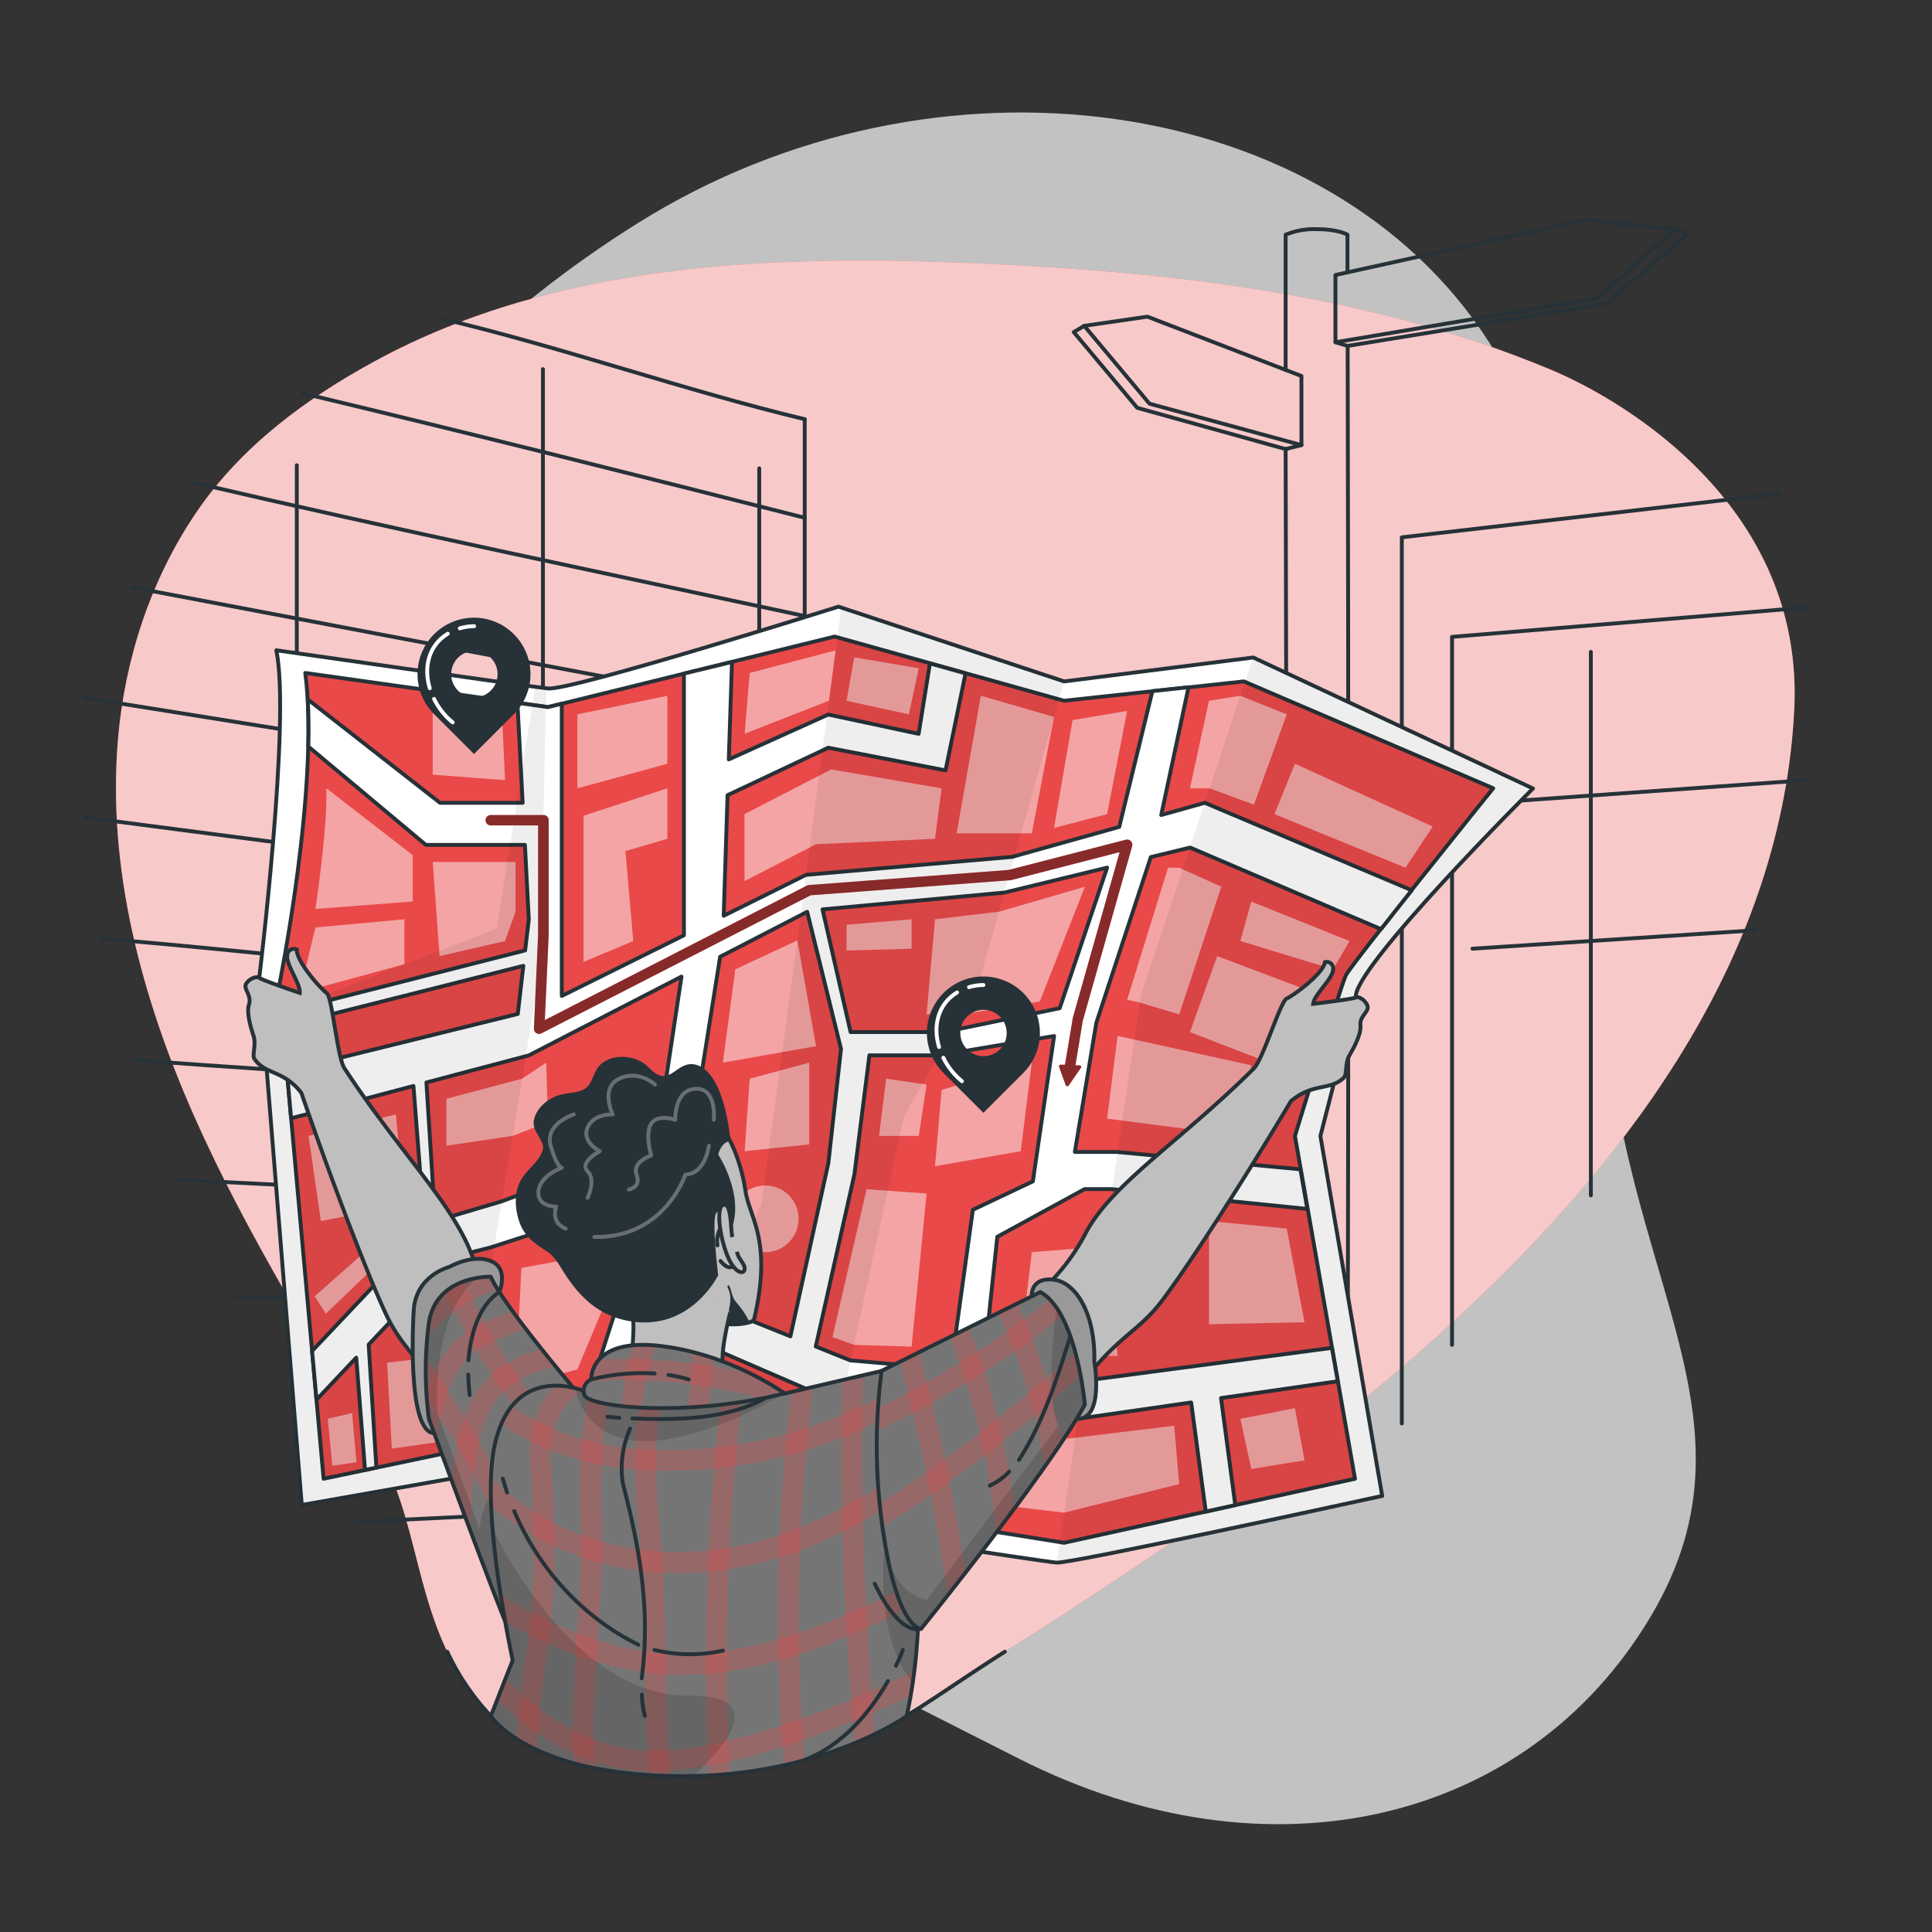 <svg xmlns="http://www.w3.org/2000/svg" xmlns:xlink="http://www.w3.org/1999/xlink" viewBox="0 0 500 500"><rect x="0" y="0" width="500" height="500" fill="#333333" stroke="none"/><defs><clipPath id="freepik--clip-path--inject-175"><path d="M151.19,362.49S130.74,338.66,127,330.42c0,0-14.08-.46-16,11.89a95,95,0,0,0,0,24.88s13.88,37.88,19.65,52.22Z" style="fill:#757575;stroke:#263238;stroke-linecap:round;stroke-linejoin:round"></path></clipPath><clipPath id="freepik--clip-path-2--inject-175"><path d="M151.19,360s18.39-13,51.86.66l25.11-5.86s16.24,44.11,6.5,89.32c0,0-21.79,15.63-58.27,15.55-39.57-.1-49.37-15.55-49.37-15.55l5.66-14.43c-3.41-16.48-7.82-42.9-4.46-56.58C133.33,352.31,151.19,360,151.19,360Z" style="fill:#757575;stroke:#263238;stroke-linecap:round;stroke-linejoin:round"></path></clipPath><clipPath id="freepik--clip-path-3--inject-175"><path d="M228.16,354.77a150,150,0,0,0,.61,43c3.74,24,9.6,23.77,9.6,23.77s33.45-41.34,42.39-58.05c0,0-2.12-24-11.53-29.1Z" style="fill:#757575;stroke:#263238;stroke-linecap:round;stroke-linejoin:round"></path></clipPath><clipPath id="freepik--clip-path-4--inject-175"><path d="M203.05,360.63s-13.85-10.16-32.21-12.3S153,357,153,357a3.17,3.17,0,0,0-1.76,4C152,364.07,176.86,367,203.05,360.63Z" style="fill:#757575;stroke:#263238;stroke-linecap:round;stroke-linejoin:round"></path></clipPath></defs><g id="freepik--background-simple--inject-175"><path d="M67.93,167.09s-27.88,72,11.3,144.5S199.11,422.39,263.7,455.14s131.66,16.8,163.53-36.84-11.84-91.93-11.9-168.42,11.45-96.74-30-161.36-143.06-78.93-219.9-31S67.93,167.09,67.93,167.09Z" style="fill:#fff;opacity:0.7"></path><path d="M127,444.09c23.6,24.91,81.54,15.79,106.63,0,81.46-51.26,224.25-136.57,230.71-260.17,2.75-52.54-43.57-80.12-62.93-88.22C355,76.27,304,70.43,253.62,68.18c-52.57-2.35-109-.52-156.31,25.13C79.38,103,62.46,115.49,50.88,132.5c-11.77,17.28-18.54,37.85-20.33,58.62-2.9,33.5,6.11,67.09,19.74,97.83s31.81,59.21,48.49,88.4C109.66,396.4,107.14,423.09,127,444.09Z" style="fill:#E94949"></path><path d="M127,444.09c23.6,24.91,81.54,15.79,106.63,0,81.46-51.26,224.25-136.57,230.71-260.17,2.75-52.54-43.57-80.12-62.93-88.22C355,76.27,304,70.43,253.62,68.18c-52.57-2.35-109-.52-156.31,25.13C79.38,103,62.46,115.49,50.88,132.5c-11.77,17.28-18.54,37.85-20.33,58.62-2.9,33.5,6.11,67.09,19.74,97.83s31.81,59.21,48.49,88.4C109.66,396.4,107.14,423.09,127,444.09Z" style="fill:#fff;opacity:0.7"></path></g><g id="freepik--Buildings--inject-175"><path d="M332.72,384.36c.28-86.36.28-182.36,0-268.14" style="fill:none;stroke:#263238;stroke-linecap:round;stroke-linejoin:round"></path><path d="M348.77,89.52c.23,95.48.23,179.48,0,274.93" style="fill:none;stroke:#263238;stroke-linecap:round;stroke-linejoin:round"></path><path d="M332.72,95.74v-35a19.35,19.35,0,0,1,8-1.43c5.66,0,8,1.43,8,1.43v9.74" style="fill:none;stroke:#263238;stroke-linecap:round;stroke-linejoin:round"></path><polyline points="433.43 59.3 436.73 60.64 415.56 78.64 348.77 89.52 345.61 88.58" style="fill:none;stroke:#263238;stroke-linecap:round;stroke-linejoin:round"></polyline><polygon points="345.61 71.17 410.22 56.93 433.43 59.3 413.49 77.15 345.61 88.58 345.61 71.17" style="fill:none;stroke:#263238;stroke-linecap:round;stroke-linejoin:round"></polygon><polyline points="280.6 84.33 277.89 85.95 294.31 105.54 332.71 116.22 336.81 115.19" style="fill:none;stroke:#263238;stroke-linecap:round;stroke-linejoin:round"></polyline><polygon points="336.81 97.31 296.95 81.95 280.6 84.33 297.48 104.47 336.81 115.19 336.81 97.31" style="fill:none;stroke:#263238;stroke-linecap:round;stroke-linejoin:round"></polygon><line x1="208.26" y1="108.49" x2="208.26" y2="449.44" style="fill:none;stroke:#263238;stroke-linecap:round;stroke-linejoin:round"></line><path d="M114.63,82.57C146,90,177,101,208.26,108.49" style="fill:none;stroke:#263238;stroke-linecap:round;stroke-linejoin:round"></path><path d="M78.21,101.76C121,112,165,123,208.26,134" style="fill:none;stroke:#263238;stroke-linecap:round;stroke-linejoin:round"></path><path d="M50.22,124.93C102,137,155,148,208.26,159.43" style="fill:none;stroke:#263238;stroke-linecap:round;stroke-linejoin:round"></path><path d="M34.22,152q86.67,16.5,174,32.89" style="fill:none;stroke:#263238;stroke-linecap:round;stroke-linejoin:round"></path><line x1="22" y1="180.61" x2="208.26" y2="210.36" style="fill:none;stroke:#263238;stroke-linecap:round;stroke-linejoin:round"></line><line x1="22" y1="211.54" x2="208.26" y2="235.83" style="fill:none;stroke:#263238;stroke-linecap:round;stroke-linejoin:round"></line><path d="M26.34,242.9C87,248,147,256,208.26,261.3" style="fill:none;stroke:#263238;stroke-linecap:round;stroke-linejoin:round"></path><path d="M34.94,274.31C82,278,129,280,177,285c10,0,21,0,31.26,1.76" style="fill:none;stroke:#263238;stroke-linecap:round;stroke-linejoin:round"></path><path d="M46.59,305.35C101,308,154,311,208.26,312.23" style="fill:none;stroke:#263238;stroke-linecap:round;stroke-linejoin:round"></path><path d="M61.15,335.74C110,336,159,337,208.26,337.7" style="fill:none;stroke:#263238;stroke-linecap:round;stroke-linejoin:round"></path><path d="M78.13,365.25C121,365,165,364,208.26,363.17" style="fill:none;stroke:#263238;stroke-linecap:round;stroke-linejoin:round"></path><path d="M93,393.85c38-1.85,77-3.85,115.29-5.22" style="fill:none;stroke:#263238;stroke-linecap:round;stroke-linejoin:round"></path><line x1="196.49" y1="121.21" x2="196.49" y2="417.83" style="fill:none;stroke:#263238;stroke-linecap:round;stroke-linejoin:round"></line><line x1="140.51" y1="95.53" x2="140.51" y2="279.82" style="fill:none;stroke:#263238;stroke-linecap:round;stroke-linejoin:round"></line><line x1="76.81" y1="120.4" x2="76.81" y2="324.06" style="fill:none;stroke:#263238;stroke-linecap:round;stroke-linejoin:round"></line><polyline points="460.62 127.76 362.79 139.06 362.79 368.39" style="fill:none;stroke:#263238;stroke-linecap:round;stroke-linejoin:round"></polyline><polyline points="467.57 157.21 375.79 164.82 375.79 348.05" style="fill:none;stroke:#263238;stroke-linecap:round;stroke-linejoin:round"></polyline><line x1="467.57" y1="201.9" x2="378.44" y2="208.26" style="fill:none;stroke:#263238;stroke-linecap:round;stroke-linejoin:round"></line><line x1="454.38" y1="240.75" x2="381.07" y2="245.52" style="fill:none;stroke:#263238;stroke-linecap:round;stroke-linejoin:round"></line><line x1="411.71" y1="168.71" x2="411.71" y2="309.37" style="fill:none;stroke:#263238;stroke-linecap:round;stroke-linejoin:round"></line><path d="M115.74,427.46A63.16,63.16,0,0,0,127,444.09c23.6,24.91,82.55,15.79,107.64,0,8.25-5.19,16.12-10.74,25.42-16.63" style="fill:none;stroke:#263238;stroke-linecap:round;stroke-linejoin:round"></path></g><g id="freepik--Map--inject-175"><path d="M350.9,258.16,341.72,294l16,93.17-.12,0-.39.08c-6.81,1.49-80.17,17.45-83.76,17.15-3.76-.31-62.7-9.38-62.7-9.38l-52.17,6.1-41.83-18.45L78.1,389.49,67.1,253s8.17-66.74,4.41-84.71c0,0,64.37,9.24,70.32,9.88S217,157,217,157l58.41,19.35,48.93-6.19,72.4,33.9S349.73,250.86,350.9,258.16Z" style="fill:#fff;stroke:#263238;stroke-linecap:round;stroke-linejoin:round"></path><path d="M79,174.16,141.83,183,216,164.74l59.35,16.61,46.57-5L386.44,204s-36.72,45.5-38.13,48.41S335.13,294,335.13,294l15.54,88.7-75.29,16.57-63.33-10.13-50.19,4.42-42.67-18.31-35.44,7.45L72.25,255.06S82.81,203.14,79,174.16Z" style="fill:#E94949;stroke:#263238;stroke-linecap:round;stroke-linejoin:round"></path><path d="M297.83,221.81,308,219.35l49.4,21.11c2.42-3.09,5.15-6.54,7.95-10.06L311.8,207.77l-11.28,3.16,7.07-33.07-9.35,1L289.66,214l-27.72,7.76-53.34,4.65L187.29,237l1-31.21,26.06-12.28,30.36,5.86,5.17-25.1-9.22-2.58-2.92,18.23-23.39-5-25.74,11.61.83-25.22L177,174.33v67.72l-31.61,15.7V182.12l-3.6.88-7.88-1.11,1.35,25.88H113.88L79.65,181c.22,3.86.25,8,.15,12.21l30.41,25.45h25.64l1,19.3-.94,8L72.87,262l.33,3.65,62.24-15.69L134,262.41,74.24,277.16l1.1,12.26L107,281.05l2.94,37.72L80.77,349.63l1.14,12.62,10.28-10.88,2.28,29.05,2.94-.62-2-31.83,21.29-22.52L127,322.82l40.77-13.15-.9,5.92L144.23,386l8.71,3.74,11.9-38.41,17.56-3.25,35.28,15.26,16.37,1.05-2.78,27.83,4.36.69,1.9-28.31,41.07,2.63,29.67-4.27,3.78,28.24,7.64-1.68L316,361.82l30.21-4.35-1.51-8.64-64.3,8.53-26-2.28,3.7-35,22.59-12.34h7l50.64,5.13-1.78-10.25-47.43-4.49H278.17l5.56-33.43Zm-168,89.1-17.2,5.1-2.28-35.87,26.5-7,39.52-20.4L169.86,296Zm55.78,27.33-17.83,3.54L175.18,318l11.19-70.39,22.53-11.63,8.75,35.48L214.38,301l-9.82,44.84Zm81.69-32.5-15.52,7.35-5.71,41.26-26-2.28-8.95-3.59,10-44.53L225,273.12h17.91l29.89-5Zm6.95-44.81-30,6.17H220.13l-7.26-31.75L259.94,231l26.58-6.46Z" style="fill:#fff;stroke:#263238;stroke-linecap:round;stroke-linejoin:round"></path><polygon points="286.52 289.5 289.23 268.09 323.83 275.69 321.01 293.97 286.52 289.5" style="fill:#fff;opacity:0.5"></polygon><polygon points="307.96 267.1 315.01 247.44 341.07 257.27 335.09 277.6 307.96 267.1" style="fill:#fff;opacity:0.5"></polygon><polygon points="302.3 224.56 305.18 224.56 316.07 229.49 305.18 262.52 294.97 259.46 291.7 258.74 302.3 224.56" style="fill:#fff;opacity:0.5"></polygon><polygon points="323.83 233.32 349.25 243.54 345.02 250.86 321.01 243.54 323.83 233.32" style="fill:#fff;opacity:0.5"></polygon><polygon points="307.96 204.02 312.89 181.35 321.01 180.06 333.01 184.88 324.51 208.25 313.05 204.02 307.96 204.02" style="fill:#fff;opacity:0.5"></polygon><polygon points="329.83 210.7 335.13 197.66 370.79 213.9 363.73 224.56 329.83 210.7" style="fill:#fff;opacity:0.5"></polygon><polygon points="253.84 180.06 272.78 185.54 267.03 215.67 264.28 215.67 247.57 215.67 253.84 180.06" style="fill:#fff;opacity:0.5"></polygon><polygon points="277.58 186.37 291.7 183.97 286.52 210.7 272.78 214.26 277.58 186.37" style="fill:#fff;opacity:0.5"></polygon><polygon points="243.69 204.02 241.98 217.08 211.19 218.49 192.68 228.03 192.68 210.7 215.09 199.12 243.69 204.02" style="fill:#fff;opacity:0.5"></polygon><polygon points="194.02 174.16 216.26 168.31 214.54 181.35 192.72 189.88 194.02 174.16" style="fill:#fff;opacity:0.5"></polygon><polygon points="219.09 181.35 235.21 184.88 237.78 172.95 221.09 170.12 219.09 181.35" style="fill:#fff;opacity:0.5"></polygon><polygon points="149.42 184.88 149.42 204.02 172.72 197.66 172.72 180.06 149.42 184.88" style="fill:#fff;opacity:0.5"></polygon><polygon points="151.02 211.11 151.02 248.94 163.89 243.54 161.86 220.26 172.72 217.08 172.72 204.02 151.02 211.11" style="fill:#fff;opacity:0.5"></polygon><polygon points="111.99 223.08 113.76 247.44 130.7 243.54 133.42 235.94 133.42 223.08 111.99 223.08" style="fill:#fff;opacity:0.5"></polygon><path d="M84.46,204l22.35,17.3v12l-25.18,1.94S84.81,214.26,84.46,204Z" style="fill:#fff;opacity:0.5"></path><polygon points="81.63 240.03 104.66 237.91 104.66 249.53 77.58 256.92 81.63 240.03" style="fill:#fff;opacity:0.5"></polygon><polygon points="111.99 183.97 111.99 200.49 130.7 201.9 129.93 184.88 111.99 183.97" style="fill:#fff;opacity:0.5"></polygon><polygon points="190.29 250.86 206.36 243.37 211.19 270.76 187.08 275 190.29 250.86" style="fill:#fff;opacity:0.5"></polygon><polygon points="194.02 279.17 192.72 297.93 209.44 296.17 209.44 275 194.02 279.17" style="fill:#fff;opacity:0.5"></polygon><polygon points="241.98 237.91 239.8 262.52 248.89 262.52 269.11 259.18 280.76 229.49 258.56 235.94 241.98 237.91" style="fill:#fff;opacity:0.5"></polygon><polygon points="219.09 239.32 219.09 246 235.92 245.52 235.92 237.91 219.09 239.32" style="fill:#fff;opacity:0.5"></polygon><polygon points="243.69 282.07 241.98 301.82 264.17 297.93 267.03 275 243.69 282.07" style="fill:#fff;opacity:0.5"></polygon><polygon points="224.27 307.77 239.8 308.88 235.92 348.51 221.02 348.05 215.44 346.04 224.27 307.77" style="fill:#fff;opacity:0.5"></polygon><polygon points="229.34 279.17 239.8 280.68 237.78 293.97 227.5 293.97 229.34 279.17" style="fill:#fff;opacity:0.5"></polygon><polygon points="312.89 316.01 333.01 317.96 337.6 342.2 312.89 342.71 312.89 316.01" style="fill:#fff;opacity:0.5"></polygon><polygon points="267.03 324.06 286.52 322.49 289.23 350.89 263.81 350.89 267.03 324.06" style="fill:#fff;opacity:0.5"></polygon><polygon points="321.01 367.19 323.83 380.17 337.6 377.93 335.13 364.43 321.01 367.19" style="fill:#fff;opacity:0.5"></polygon><polygon points="276.52 372.3 303.88 368.97 305.18 384.08 275.38 391.47 258.52 389.49 264.4 370.9 276.52 372.3" style="fill:#fff;opacity:0.5"></polygon><polygon points="134.94 328.14 157.19 324.06 155.69 339.42 149.42 354.4 133.42 358.66 134.94 328.14" style="fill:#fff;opacity:0.5"></polygon><polygon points="115.53 284.36 115.53 296.52 132.66 293.97 141.83 290.44 141.36 275 135.12 279.17 115.53 284.36" style="fill:#fff;opacity:0.5"></polygon><polygon points="79.86 293.97 102.46 288.41 104.66 311.76 83.04 316.01 79.86 293.97" style="fill:#fff;opacity:0.5"></polygon><polygon points="81.44 335.48 94.34 324.06 97.69 327.16 84.35 339.97 81.44 335.48" style="fill:#fff;opacity:0.5"></polygon><polygon points="84.81 367.19 91.12 365.7 92.26 378.43 86.01 379.34 84.81 367.19" style="fill:#fff;opacity:0.5"></polygon><polygon points="101.4 374.91 100.19 352.66 115.53 350.89 115.53 372.88 101.4 374.91" style="fill:#fff;opacity:0.5"></polygon><circle cx="198.04" cy="315.43" r="8.63" style="fill:#fff;opacity:0.5"></circle><path d="M350.9,258.16,341.72,294l16,93.17-.12,0-.39.08L273.46,404.4l21.77-146.72,29.08-87.56,72.4,33.9S349.73,250.86,350.9,258.16Z" style="fill-opacity:0.7;opacity:0.1"></path><polygon points="275.38 176.31 253.22 254.86 233.92 288.98 210.76 395.02 158.59 401.12 197.01 311.77 206.15 244.97 217.73 157.21 275.38 176.31" style="fill-opacity:0.7;opacity:0.1"></polygon><path d="M141.36,178.14l-1.59,73-21.9,132.06-1.11-.49L78.1,389.49,68,263.72l60.51-23.4,10-62.55Z" style="fill-opacity:0.7;opacity:0.1"></path></g><g id="freepik--Directions--inject-175"><path d="M292.66,217.68a1.32,1.32,0,0,0-1.29-.36L261,225.15l-51.67,3.9a1.29,1.29,0,0,0-.51.14L141,264l1-22V212.27a1.34,1.34,0,0,0-1.34-1.34H127a1.34,1.34,0,1,0,0,2.68h12.26V241.9l-1.08,24.27a1.32,1.32,0,0,0,.61,1.19,1.35,1.35,0,0,0,1.33.07l69.67-35.73,51.52-3.89a.85.85,0,0,0,.23,0l28.22-7.28-12.15,43a1,1,0,0,0,0,.14l-2,11.88-1.14,0a.41.41,0,0,0-.4.5l1.69,4.69a.47.47,0,0,0,.83.18l3.16-4.57c.2-.28,0-.62-.43-.64l-1,0,1.89-11.46L293,219A1.32,1.32,0,0,0,292.66,217.68Z" style="fill:#E94949"></path><path d="M292.66,217.68a1.32,1.32,0,0,0-1.29-.36L261,225.15l-51.67,3.9a1.29,1.29,0,0,0-.51.14L141,264l1-22V212.27a1.34,1.34,0,0,0-1.34-1.34H127a1.34,1.34,0,1,0,0,2.68h12.26V241.9l-1.08,24.27a1.32,1.32,0,0,0,.61,1.19,1.35,1.35,0,0,0,1.33.07l69.67-35.73,51.52-3.89a.85.85,0,0,0,.23,0l28.22-7.28-12.15,43a1,1,0,0,0,0,.14l-2,11.88-1.14,0a.41.41,0,0,0-.4.5l1.69,4.69a.47.47,0,0,0,.83.18l3.16-4.57c.2-.28,0-.62-.43-.64l-1,0,1.89-11.46L293,219A1.32,1.32,0,0,0,292.66,217.68Z" style="fill-opacity:0.7;opacity:0.6"></path><path d="M133,164.14h0a14.61,14.61,0,0,0-20.67,0h0a14.63,14.63,0,0,0,0,20.67l10.34,10.33L133,184.81A14.61,14.61,0,0,0,133,164.14ZM127,178.73h0a6,6,0,1,1,0-8.51h0A6,6,0,0,1,127,178.73Z" style="fill:#263238"></path><path d="M112.34,180.88a18.24,18.24,0,0,0,4.81,6.07" style="fill:none;stroke:#fff;stroke-linecap:round;stroke-linejoin:round"></path><path d="M115.89,164c-5,3-6.3,8.79-4.66,14.12" style="fill:none;stroke:#fff;stroke-linecap:round;stroke-linejoin:round"></path><path d="M122.71,162.06a13.12,13.12,0,0,0-3.73.56" style="fill:none;stroke:#fff;stroke-linecap:round;stroke-linejoin:round"></path><path d="M264.84,257h0a14.61,14.61,0,0,0-20.67,0h0a14.61,14.61,0,0,0,0,20.67L254.5,288l10.34-10.33A14.61,14.61,0,0,0,264.84,257Zm-6.08,14.59h0a6,6,0,1,1,0-8.51h0A6,6,0,0,1,258.76,271.59Z" style="fill:#263238"></path><path d="M244.14,273.74a18.25,18.25,0,0,0,4.81,6.08" style="fill:none;stroke:#fff;stroke-linecap:round;stroke-linejoin:round"></path><path d="M247.69,256.85c-5,3-6.3,8.78-4.66,14.12" style="fill:none;stroke:#fff;stroke-linecap:round;stroke-linejoin:round"></path><path d="M254.5,254.92a13.35,13.35,0,0,0-3.72.56" style="fill:none;stroke:#fff;stroke-linecap:round;stroke-linejoin:round"></path></g><g id="freepik--Character--inject-175"><path d="M350.9,258.15c-1.18.48-11.06,1.65-11.06,1.65.23-2.35,5.18-6.59,5.18-8.94A1.69,1.69,0,0,0,342.9,249c-.47,3.06-8.24,8.7-9.89,9.41s-6.12,15.77-8.54,18.13c-19,18.94-37,29.89-43.71,43a53.19,53.19,0,0,1-18.36,19.91s-3.88,49.94,10.94,27.75,20.13-20.89,27.54-30.77S322.77,304,334.07,285c5.77-4.9,10.24-2.63,13.77-6.16.75-.75.24-3.77,1.41-5.75s3.06-5.55,2.83-7.67,1.65-3.29,1.88-4.47S352.08,257.68,350.9,258.15Z" style="fill:#bfbfbf;stroke:#263238;stroke-miterlimit:10"></path><path d="M123,327.58c-3.84-14.23-19.2-28.66-33.86-51.12C87.27,273.65,86,258,84.55,257s-7.9-8.16-7.73-11.25a1.69,1.69,0,0,0-2.46,1.4c-.49,2.3,3.47,7.47,3.22,9.82,0,0-9.43-3.19-10.49-3.9s-3.56.93-3.57,2.13,1.58,2.74.91,4.77.44,5.91,1.18,8.09-.38,5,.19,5.91c2.73,4.19,7.57,2.89,12.2,8.88,7.14,20.84,16.63,45.93,21.84,57.14s10.66,11,20.58,35.81,16.45-24.89,16.45-24.89A53.22,53.22,0,0,1,123,327.58Z" style="fill:#bfbfbf;stroke:#263238;stroke-miterlimit:10"></path><path d="M129.24,334.35s2.56-6.08-2.22-8-10.79,1.55-10.79,1.55-8.83,2.21-9.18,11.55c0,0-2,31.34,5.36,31.46S129.24,334.35,129.24,334.35Z" style="fill:#999;stroke:#263238;stroke-linecap:round;stroke-linejoin:round"></path><path d="M267,335.44s-.39-4.92,5.61-4.27,10.94,9.2,10.59,21.17c0,0,2.75,15.27-4.63,14.85S267,335.44,267,335.44Z" style="fill:#999;stroke:#263238;stroke-linecap:round;stroke-linejoin:round"></path><path d="M151.19,362.49S130.74,338.66,127,330.42c0,0-14.08-.46-16,11.89a95,95,0,0,0,0,24.88s13.88,37.88,19.65,52.22Z" style="fill:#757575"></path><g style="clip-path:url(#freepik--clip-path--inject-175)"><g style="opacity:0.3"><path d="M144,353.86a26,26,0,0,0-9.44,3.18c-.77.42-1.55.89-2.33,1.42a11.92,11.92,0,0,0-2,1.69c-3,3-5,7.53-6.25,12.86a69.94,69.94,0,0,0-1.44,8.36,114.86,114.86,0,0,0-.68,14.83c-1.7-4.51-3.38-9-4.9-13.11h0a79.81,79.81,0,0,1,1.34-9.14h0a50.35,50.35,0,0,1,2-7.13,27,27,0,0,1,6.9-11.14,16.48,16.48,0,0,1,2.08-1.64c.78-.52,1.56-1,2.32-1.44a32.66,32.66,0,0,1,8.63-3.45Z" style="fill:#E94949"></path></g><g style="opacity:0.3"><path d="M136.14,344a62.37,62.37,0,0,0-8.09,2.94c-.91.4-1.84.84-2.81,1.31a14,14,0,0,0-2,1.18c-3.33,2.4-5.64,6.26-7.25,10.67a50.16,50.16,0,0,0-1.91,7.06c-.39,2-.68,4-.91,5.94l-2.16-5.88s-.34-2.28-.59-5.84c0-.36,0-.73-.07-1.11a43.45,43.45,0,0,1,2.16-5.55,24.65,24.65,0,0,1,8.09-10,18.2,18.2,0,0,1,2.24-1.3c.86-.43,1.71-.82,2.53-1.19a70.6,70.6,0,0,1,7.31-2.83C133.79,340.89,134.94,342.42,136.14,344Z" style="fill:#E94949"></path></g><g style="opacity:0.3"><path d="M128.88,333.78a29.3,29.3,0,0,0-6.56,2.59,33.61,33.61,0,0,0-4.56,2.91,46.89,46.89,0,0,0-7.15,6.65c.11-1.2.26-2.41.44-3.61a12.83,12.83,0,0,1,4.1-7.87s0,0,0,0l.13-.08a39.18,39.18,0,0,1,3.32-2.14c.42-.25.85-.48,1.28-.71l.08.16a19.3,19.3,0,0,1,2.4-.7,20.51,20.51,0,0,1,4.63-.53A30.67,30.67,0,0,0,128.88,333.78Z" style="fill:#E94949"></path></g><g style="opacity:0.3"><path d="M141.16,365.4l-4,3.58a95.93,95.93,0,0,1-7-8.83c-1.05-1.47-2.06-3-3.05-4.49-1.33-2.06-2.62-4.15-3.85-6.25q-1.36-2.34-2.64-4.68c-1-1.83-2-3.66-2.88-5.45s-1.68-3.34-2.45-4.94h0a14.64,14.64,0,0,1,3.33-2.13c.42-.25.85-.48,1.28-.71l.08.16c.74,1.53,1.51,3.11,2.33,4.72,1,1.92,2,3.89,3.09,5.87q1.28,2.34,2.64,4.68,1.68,2.85,3.48,5.66,1.47,2.28,3,4.46A93,93,0,0,0,141.16,365.4Z" style="fill:#E94949"></path></g><g style="opacity:0.3"><path d="M136,398.49,130.85,400c-1.53-5.21-4.6-11.74-8.36-18.63-1.33-2.45-2.76-4.94-4.24-7.43h0c-1.34-2.28-2.73-4.55-4.13-6.79-1.21-2-2.43-3.9-3.66-5.78,0-.36,0-.73-.07-1.11-.15-2.57-.23-5.66-.12-9l2.28,3.45c1.14,1.74,2.31,3.55,3.48,5.38,1.4,2.2,2.81,4.45,4.2,6.72,1.26,2.06,2.5,4.14,3.7,6.21C129.29,382.25,133.92,391.43,136,398.49Z" style="fill:#E94949"></path></g><path d="M135.58,405.86l-4.88,13.55c-5.77-14.34-19.65-52.21-19.65-52.21a95,95,0,0,1,0-24.88c1.17-7.68,7-10.41,11.34-11.37a6.91,6.91,0,0,1,.76.17s-11.14,7.13-9.92,34.58l10.85,30s1.14-10.45,5.48-8.94C131.43,387.43,134.09,396.1,135.58,405.86Z" style="fill-opacity:0.7;opacity:0.2"></path></g><path d="M151.19,362.49S130.74,338.66,127,330.42c0,0-14.08-.46-16,11.89a95,95,0,0,0,0,24.88s13.88,37.88,19.65,52.22Z" style="fill:none;stroke:#263238;stroke-linecap:round;stroke-linejoin:round"></path><path d="M195.22,341.21c-.1.41-.51.75-1.2,1a16.72,16.72,0,0,1-6,.44c-12.75-.7-38.62-8.27-44.79-23.33-6.59-16.07,10.32-37.05,28.42-37.5,10.4-.25,19.17,12,21.28,26.44C194,315.22,199.91,321,195.22,341.21Z" style="fill:#bfbfbf;stroke:#263238;stroke-miterlimit:10"></path><path d="M186.38,318a7,7,0,0,0-.71,4.31" style="fill:none;stroke:#263238;stroke-linecap:round;stroke-linejoin:round"></path><path d="M186.48,326.34s1.85,2.5,3.18,1.34" style="fill:none;stroke:#263238;stroke-linecap:round;stroke-linejoin:round"></path><path d="M194,342.21a16.72,16.72,0,0,1-6,.44c.26-1.89.76-4.08.92-5.18.52-3.47-1.22-4.55-.48-4.8s.67,2.84,2.14,4.41A22.78,22.78,0,0,1,194,342.21Z" style="fill:#263238"></path><path d="M189,339.57s-2.27,8.7-2,13.11a55.84,55.84,0,0,0,1.83,10l-27.46,1.59s4.11-19.77,1.91-26.69,17.56-4.4,17.56-4.4" style="fill:#bfbfbf;stroke:#263238;stroke-miterlimit:10"></path><path d="M185.86,298.76c1.15-3.74,3.2-3.36,3.2-3.36s-1.33-17.95-9-19.86c-5.18-1.3-6.6,6.5-12,.88-3-3.15-8.48-4-12.15-1.34-2.17,1.6-2.1,3.83-3.55,5.77s-4.44,1.86-6.64,2.31c-3.4.69-6.85,3.22-7.56,6.8-.58,2.92,3,5.23,2.3,7.63-.83,2.87-3.5,4.61-5.15,7-2,2.86-2.18,6.58-1.41,9.9,1.15,4.94,3.7,6.87,7.67,9.39,2,1.26,3.17,3.55,4.4,5.48,4.12,6.48,9.12,11.22,17,12.56,15.81,2.7,22.89-11.89,22.89-11.89s-1.78-14.46-.49-16.11,4,4,4,4C192.66,309.12,185.86,298.76,185.86,298.76Z" style="fill:#263238"></path><path d="M189.53,320.15c-.48-1.76-.14-9-2.33-8.34-1.92.59-1,8.06,1,13.05s4.45,5,4.52,3.55-1.59-2.36-2-4.45" style="fill:#bfbfbf;stroke:#263238;stroke-miterlimit:10"></path><path d="M184.73,289.78s.87-8.25-4.7-8-5.28,8-5.28,8-4.68-1.59-6.28,1.11.05,8.16.05,8.16-5,1.59-3.77,4.94-2,3.85-2,3.85" style="fill:none;stroke:#fff;stroke-linecap:round;stroke-linejoin:round;opacity:0.3"></path><path d="M183.46,296.52s-.88,7.3-6.09,7.47c0,0-5.36,16.48-23.57,16.13" style="fill:none;stroke:#fff;stroke-linecap:round;stroke-linejoin:round;opacity:0.3"></path><path d="M169.51,280.68s-4.2-3.93-9.25-1.52-1.69,9.25-1.69,9.25-4.9-.3-6.51,3.4,3.16,6.12,3.16,6.12-5.44,2.89-3.16,5.18,0,6.89,0,6.89" style="fill:none;stroke:#fff;stroke-linecap:round;stroke-linejoin:round;opacity:0.3"></path><path d="M148.51,288.41s-7.62,2.4-6,8.11,2.9,5.69,2.9,5.69-5.71,2-6.06,6.11,4.59,3.94,4.59,3.94-1.59,4.14,2.47,5.7" style="fill:none;stroke:#fff;stroke-linecap:round;stroke-linejoin:round;opacity:0.3"></path><path d="M151.19,360s18.39-13,51.86.66l25.11-5.86s16.24,44.11,6.5,89.32c0,0-21.79,15.63-58.27,15.55-39.57-.1-49.37-15.55-49.37-15.55l5.66-14.43c-3.41-16.48-7.82-42.9-4.46-56.58C133.33,352.31,151.19,360,151.19,360Z" style="fill:#757575"></path><g style="clip-path:url(#freepik--clip-path-2--inject-175)"><g style="opacity:0.3"><path d="M226.34,448.79c-1.52.74-3.26,1.52-5.18,2.32-.16-1.91-.32-3.8-.46-5.67s-.29-3.8-.42-5.67c-.42-5.66-.77-11.08-1.07-16.23q-.17-2.94-.31-5.77-.6-11.58-.87-21.3-.09-3.15-.16-6.09-.21-10.32-.15-18.24c0-2.08,0-4,.06-5.88q.09-5.22.24-9.12l5.39-1.26c-.08,2.26-.17,4.91-.23,7.95h0c0,1.87-.07,3.87-.09,6,0,5,0,10.87.09,17.52q0,3,.13,6.27.25,9.86.84,21.79c.1,1.9.19,3.85.3,5.83q.45,7.74,1,16.28.21,2.81.43,5.7C226.05,445.07,226.19,446.91,226.34,448.79Z" style="fill:#E94949"></path></g><g style="opacity:0.3"><path d="M210.45,358.91c-.4,2.95-.82,6.48-1.24,10.54-.2,1.84-.4,3.8-.58,5.86-.53,5.88-1,12.6-1.38,20-.09,1.94-.18,3.93-.24,6-.24,6.61-.36,13.69-.28,21.16,0,1.88,0,3.78.08,5.7q.16,8,.64,16.6c.11,1.84.22,3.7.36,5.58q.16,2.58.39,5.19c-1.69.46-3.45.9-5.28,1.3-.13-1.59-.26-3.17-.36-4.74-.14-1.86-.26-3.71-.37-5.54-.35-5.76-.57-11.37-.69-16.81-.06-1.89-.09-3.75-.11-5.6-.09-7.39,0-14.41.2-21q.09-3,.22-5.81c.32-7.53.79-14.4,1.31-20.47.18-2,.35-3.91.53-5.73.42-4.13.84-7.79,1.23-10.91Z" style="fill:#E94949"></path></g><g style="opacity:0.3"><path d="M192.53,357c-.54,4.26-1.18,10-1.82,16.82q-.26,2.65-.49,5.52c-.52,6.35-1,13.49-1.4,21.21-.09,1.82-.18,3.66-.25,5.54-.27,6.66-.43,13.7-.46,21q0,2.7,0,5.46c0,5.8.16,11.76.41,17.81.07,1.81.15,3.62.25,5.45,0,1.06.11,2.11.18,3.17-1.74.17-3.52.32-5.34.41-.05-.83-.1-1.66-.14-2.48-.1-1.81-.19-3.61-.26-5.41-.27-6.23-.41-12.36-.45-18.34,0-1.81,0-3.6,0-5.39,0-7.31.18-14.35.44-21,.07-1.85.14-3.66.23-5.45.37-7.73.85-14.91,1.38-21.32.15-1.88.31-3.7.47-5.44.71-7.78,1.44-14.18,2-18.79C189,356.13,190.72,356.54,192.53,357Z" style="fill:#E94949"></path></g><g style="opacity:0.3"><path d="M173.57,459.6c-1.87,0-3.68-.11-5.42-.23,0-.3-.07-.61-.1-.93-.18-1.74-.33-3.53-.45-5.38-.42-6.24-.55-13-.68-20.27,0-.3,0-.58,0-.88,0-1.49-.05-3-.08-4.56-.12-6.51-.3-13.45-.71-20.78-.1-1.78-.21-3.6-.34-5.43-.18-2.59-.39-5.21-.64-7.88-.45-4.74-.68-9-.73-12.94,0-1.9,0-3.69.06-5.38a76.52,76.52,0,0,1,3-20.17,56.5,56.5,0,0,1,5.77-.36c-1.43,3.92-3.07,10.55-3.39,20.82-.05,1.69-.07,3.47,0,5.36q.06,5.49.68,12.16.43,4.53.73,8.9c.12,1.82.23,3.61.32,5.38.39,7.41.56,14.41.68,21,0,1.3,0,2.57.07,3.83,0,.52,0,1,0,1.55.13,7,.26,13.61.68,19.61.12,1.84.27,3.62.47,5.34C173.46,458.76,173.52,459.18,173.57,459.6Z" style="fill:#E94949"></path></g><g style="opacity:0.3"><path d="M155.68,379.13a98.57,98.57,0,0,0-.07,10.44c.17,3.33.24,6.49.24,9.54,0,1.89,0,3.72-.07,5.54-.16,6.2-.56,12.08-1,18.14,0,.54-.07,1.09-.11,1.64-.13,1.82-.25,3.66-.36,5.53-.32,5-.57,10.21-.63,15.82,0,1.5,0,3,0,4.36q.06,3.08.23,5.83c0,.55.06,1.1.11,1.63q-2.92-.57-5.46-1.28c-.05-.8-.09-1.62-.13-2.47-.09-1.94-.13-4-.14-6.11,0-.66,0-1.34,0-2,.06-6.27.36-12,.71-17.51.13-1.9.25-3.76.38-5.61,0-.06,0-.13,0-.2.45-6.47.88-12.71,1-19.36,0-1.86,0-3.75,0-5.69,0-2.42-.09-4.92-.22-7.52a105.82,105.82,0,0,1,.11-11.93c.1-1.83.25-3.65.41-5.46.44-4.67,1.07-9.21,1.74-13.28a33.24,33.24,0,0,1,5-2.16h.05l0,0h0q.39-.15.81-.27c-.89,5-1.79,10.91-2.34,17C155.9,375.52,155.77,377.33,155.68,379.13Z" style="fill:#E94949"></path></g><g style="opacity:0.3"><path d="M149,359.25c.76.19,1.37.4,1.74.53a17.41,17.41,0,0,0-7.4,10,22.09,22.09,0,0,0-.85,5.45,29.51,29.51,0,0,0,.09,3.84q.68,7.83.86,15.12c.07,2,.1,4,.1,6a186.81,186.81,0,0,1-.93,19.46q-.27,2.85-.66,5.63c-.14,1.07-.29,2.14-.46,3.2-.63,4-1.25,8.84-1.76,13.77-.21,2.09-.41,4.19-.58,6.27q-.17,2.13-.3,4.2a41.32,41.32,0,0,1-5.17-2.83c.13-1.73.29-3.46.45-5.13.22-2.32.46-4.54.7-6.57.7-6.05,1.36-10.42,1.38-10.54q.36-2.35.66-4.77.36-2.85.6-5.77a181.86,181.86,0,0,0,.69-19.69c0-2.1-.09-4.22-.18-6.39q-.23-5.59-.74-11.52a34.79,34.79,0,0,1,0-6.64,26.37,26.37,0,0,1,1.13-5.45,22,22,0,0,1,5.41-8.89A20.76,20.76,0,0,1,149,359.25Z" style="fill:#E94949"></path><path d="M157.59,357h0l0,0Z" style="fill:#E94949"></path></g><g style="opacity:0.3"><path d="M231.43,365.61c-2.29,1.3-5.08,2.77-8.35,4.25q-2.49,1.14-5.36,2.28c-2.78,1.1-5.82,2.17-9.09,3.17q-2.65.81-5.51,1.53a123.83,123.83,0,0,1-12.9,2.54c-1.76.25-3.58.46-5.42.64-3.92.39-8,.6-12.28.6-.78,0-1.55,0-2.32,0h-.42c-1.84,0-3.64-.13-5.38-.27a83.45,83.45,0,0,1-8.72-1.19q-2.76-.54-5.31-1.22a68,68,0,0,1-7.92-2.64q-2.74-1.09-5.21-2.34a66,66,0,0,1-7.5-4.42,19.75,19.75,0,0,1,2.71-4.62,61,61,0,0,0,5.92,3.59c1.54.82,3.19,1.61,4.93,2.34a62.94,62.94,0,0,0,7.48,2.63c1.68.49,3.44.91,5.28,1.28a72.19,72.19,0,0,0,8.4,1.21c1.73.16,3.51.25,5.35.29l.48,0c.73,0,1.45,0,2.17,0a119.06,119.06,0,0,0,12.81-.69q2.79-.3,5.44-.72a116,116,0,0,0,12.94-2.75c1.93-.52,3.78-1.08,5.56-1.66,3.1-1,6-2.1,8.57-3.19,2-.81,3.74-1.63,5.39-2.43h0c2.65-1.28,4.91-2.5,6.75-3.58C230.38,361.76,230.89,363.56,231.43,365.61Z" style="fill:#E94949"></path></g><g style="opacity:0.3"><path d="M235.57,385.62a117.3,117.3,0,0,1-12.27,8c-1.67,1-3.42,1.9-5.27,2.82a106.1,106.1,0,0,1-11,4.81c-1.76.66-3.56,1.28-5.42,1.84a92.75,92.75,0,0,1-13,3c-1.76.27-3.56.5-5.38.66q-3.7.34-7.56.35c-1.36,0-2.74,0-4.12-.11-1.79-.09-3.58-.24-5.4-.46-.35,0-.7-.08-1.05-.12a77.82,77.82,0,0,1-9.28-1.8q-2.76-.72-5.32-1.6a73.15,73.15,0,0,1-7-2.8c-1.88-.87-3.67-1.8-5.38-2.77a74.46,74.46,0,0,1-11-7.66c-.1-2.55-.12-5,0-7.32a70,70,0,0,0,10.87,8.59q2.59,1.67,5.46,3.14a66.12,66.12,0,0,0,7.08,3.13c1.72.65,3.52,1.23,5.37,1.75a68.76,68.76,0,0,0,9.9,2h0c1.82.24,3.62.41,5.42.51a77.41,77.41,0,0,0,12.23-.31c1.83-.19,3.64-.44,5.4-.75a88.13,88.13,0,0,0,13-3.28c1.86-.62,3.68-1.29,5.44-2a106,106,0,0,0,10.62-4.94q2.81-1.5,5.3-3a116,116,0,0,0,11.38-7.8C234.91,381.5,235.25,383.52,235.57,385.62Z" style="fill:#E94949"></path></g><g style="opacity:0.3"><path d="M237.77,413.43v1.21c-3.84,2.09-8.35,4.38-13.33,6.63-1.69.77-3.44,1.53-5.23,2.27-3.93,1.64-8.1,3.21-12.4,4.6-1.74.56-3.52,1.09-5.31,1.58a107.85,107.85,0,0,1-13.39,2.88c-1.78.26-3.56.46-5.35.61-2.12.18-4.25.28-6.36.28-1.38,0-2.75,0-4.12-.12-1.63-.1-3.25-.27-4.87-.5l-.49-.08A90.45,90.45,0,0,1,154.33,430c-1.79-.54-3.54-1.12-5.27-1.74q-3.67-1.34-7.15-2.88-2.61-1.15-5.08-2.4-3.17-1.57-6.08-3.26c-.41-2.27-.81-4.63-1.2-7q3.72,2.31,7.88,4.52c1.66.87,3.38,1.72,5.14,2.54q3.33,1.55,6.87,2.9c1.71.65,3.46,1.27,5.25,1.82a83.84,83.84,0,0,0,12.13,2.92c.45.08.9.15,1.36.21,1.32.19,2.66.33,4,.43a67.91,67.91,0,0,0,10.56-.17c1.79-.17,3.57-.39,5.36-.68a105.7,105.7,0,0,0,13.28-3q2.7-.78,5.34-1.68c4.23-1.42,8.31-3,12.17-4.67,1.8-.76,3.55-1.55,5.24-2.33,5.18-2.41,9.8-4.84,13.56-6.94C237.75,410.13,237.77,411.77,237.77,413.43Z" style="fill:#E94949"></path></g><g style="opacity:0.3"><path d="M236.63,432.39c-.12,1-.26,2-.41,3s-.35,2.26-.54,3.4c-2.7,1.28-6,2.8-9.77,4.43-1.65.72-3.4,1.45-5.21,2.19-4,1.63-8.34,3.3-12.89,4.88-1.73.6-3.48,1.19-5.25,1.75-4.52,1.44-9.16,2.74-13.79,3.79-1.77.42-3.54.78-5.3,1.1a99.27,99.27,0,0,1-9.85,1.34l-.19,0c-1.32.11-2.64.15-3.92.15-.49,0-1,0-1.46,0A49.7,49.7,0,0,1,154,456a51.88,51.88,0,0,1-5.48-2.12,61.21,61.21,0,0,1-9.37-5.27c-1.81-1.22-3.49-2.5-5-3.76a72.79,72.79,0,0,1-5.43-4.93l2.18-5.53c1.11,1.18,2.43,2.5,3.95,3.89s3.1,2.69,4.9,4.06a58.87,58.87,0,0,0,8.65,5.43,47.06,47.06,0,0,0,5.39,2.4,44.92,44.92,0,0,0,13.87,2.92A43.85,43.85,0,0,0,173,453l.23,0a91.69,91.69,0,0,0,10-1.41q2.64-.51,5.31-1.14c4.58-1.08,9.19-2.42,13.67-3.88,1.78-.58,3.54-1.18,5.26-1.79,4.54-1.62,8.88-3.32,12.83-5,1.83-.75,3.56-1.5,5.2-2.22C230.13,435.53,234,433.7,236.63,432.39Z" style="fill:#E94949"></path></g><path d="M203.24,360.58c-7.37,4.2-25.09,13.3-38.27,12.29-10.58-.81-15-7.83-16-13.62a16,16,0,0,1,2.23.72s18.39-13,51.86.66Z" style="fill-opacity:0.7;opacity:0.2"></path><path d="M179.46,459.6c-1,0-2,0-3.07,0-39.56-.1-49.37-15.56-49.37-15.56l5.67-14.43a288.16,288.16,0,0,1-5.22-34.06c3.09,6.39,22.32,43.44,50.79,43.28C198.44,438.75,188.78,451,179.46,459.6Z" style="fill-opacity:0.7;opacity:0.2"></path><path d="M237.77,413.43a150.56,150.56,0,0,1-1.55,22c-10.45-12.59-7.16-35.42-7.16-35.42C230.44,408.9,235.06,412.22,237.77,413.43Z" style="fill-opacity:0.7;opacity:0.2"></path></g><path d="M151.19,360s18.39-13,51.86.66l25.11-5.86s16.24,44.11,6.5,89.32c0,0-21.79,15.63-58.27,15.55-39.57-.1-49.37-15.55-49.37-15.55l5.66-14.43c-3.41-16.48-7.82-42.9-4.46-56.58C133.33,352.31,151.19,360,151.19,360Z" style="fill:none;stroke:#263238;stroke-linecap:round;stroke-linejoin:round"></path><path d="M163.66,367.09c11.56.45,25.6.37,35.68-6.06" style="fill:none;stroke:#263238;stroke-linecap:round;stroke-linejoin:round"></path><path d="M157.19,366.66c1,.11,2.07.19,3.11.26" style="fill:none;stroke:#263238;stroke-linecap:round;stroke-linejoin:round"></path><path d="M166.11,438.57a25.7,25.7,0,0,0,.79,5.52" style="fill:none;stroke:#263238;stroke-linecap:round;stroke-linejoin:round"></path><path d="M163.07,369.72a25.38,25.38,0,0,0-1.84,14.38c4.46,17,7.14,33,4.84,50.24" style="fill:none;stroke:#263238;stroke-linecap:round;stroke-linejoin:round"></path><path d="M169.37,427a38.4,38.4,0,0,0,17.71.17" style="fill:none;stroke:#263238;stroke-linecap:round;stroke-linejoin:round"></path><path d="M133.08,391.07c6.28,14.82,17.62,27.46,32.13,34.58" style="fill:none;stroke:#263238;stroke-linecap:round;stroke-linejoin:round"></path><path d="M130.12,382.67c.34,1.2.71,2.4,1.12,3.59" style="fill:none;stroke:#263238;stroke-linecap:round;stroke-linejoin:round"></path><path d="M228.16,354.77a150,150,0,0,0,.61,43c3.74,24,9.6,23.77,9.6,23.77s33.45-41.34,42.39-58.05c0,0-2.12-24-11.53-29.1Z" style="fill:#757575"></path><g style="clip-path:url(#freepik--clip-path-3--inject-175)"><g style="opacity:0.3"><path d="M274.76,373.18c-1.35,2-2.8,4.13-4.34,6.31-.79-4.75-1.71-9.14-2.71-13.2q-.72-3-1.52-5.71c-1.13-4-2.34-7.58-3.56-10.83q-1-2.75-2.08-5.16-1.12-2.61-2.21-4.83l4.86-2.42c.62,1.25,1.24,2.57,1.87,4,.71,1.61,1.42,3.32,2.13,5.16q1.8,4.62,3.52,10.23c.54,1.81,1.08,3.7,1.58,5.68Q273.64,367.43,274.76,373.18Z" style="fill:#E94949"></path></g><g style="opacity:0.3"><path d="M262.5,390.4c-1.58,2.11-3.15,4.21-4.72,6.26a192.42,192.42,0,0,0-3-20h0q-.59-3-1.26-5.79c-1.08-4.69-2.28-9-3.49-12.94q-.87-2.76-1.74-5.27c-.83-2.43-1.66-4.66-2.45-6.69l4.86-2.41c.74,1.87,1.52,3.91,2.3,6.13q.89,2.49,1.78,5.27c1.17,3.71,2.34,7.78,3.42,12.19q.69,2.81,1.34,5.79C260.71,378.33,261.72,384.15,262.5,390.4Z" style="fill:#E94949"></path></g><g style="opacity:0.3"><path d="M249.83,407c-1.64,2.12-3.18,4.07-4.57,5.83-1.22-8.91-2.76-17.71-4.4-26q-.57-2.91-1.16-5.72c-1.15-5.51-2.33-10.71-3.46-15.46-.44-1.87-.88-3.66-1.3-5.37-.71-2.88-1.39-5.53-2-7.92l4.9-2.44c.61,2.32,1.28,4.89,2,7.7.44,1.72.88,3.52,1.34,5.4h0c1.07,4.5,2.2,9.43,3.32,14.67.4,1.87.8,3.79,1.2,5.74h0C247.16,391,248.61,398.9,249.83,407Z" style="fill:#E94949"></path></g><g style="opacity:0.3"><path d="M274.8,340.68c-2.3,1.83-4.83,3.79-7.6,5.81q-2.19,1.61-4.57,3.26Q259,352.31,254.8,355c-1.53,1-3.12,2-4.75,3q-4.25,2.58-8.92,5.14h0c-1.6.88-3.22,1.75-4.89,2.62-3,1.55-6.07,3.09-9.27,4.59,0-2.22.13-4.24.25-6.05h0q4-1.92,7.72-3.9c1.65-.89,3.27-1.77,4.85-2.66,3-1.66,5.81-3.34,8.52-5q2.43-1.49,4.71-3c2.66-1.72,5.17-3.43,7.53-5.1,1.57-1.11,3.08-2.19,4.52-3.26,2.39-1.77,4.59-3.48,6.61-5.09a15.81,15.81,0,0,1,1.78,2.2A19.79,19.79,0,0,1,274.8,340.68Z" style="fill:#E94949"></path></g><g style="opacity:0.3"><path d="M279.67,356c-2.32,2.06-4.78,4.21-7.37,6.42q-2.24,1.92-4.59,3.89c-2.63,2.19-5.35,4.42-8.15,6.65-1.56,1.24-3.15,2.49-4.76,3.72h0c-3,2.3-6.05,4.59-9.15,6.82h0c-1.59,1.15-3.18,2.28-4.79,3.39-4.13,2.85-8.32,5.58-12.49,8.09-.28-2-.5-3.94-.69-5.84,4-2.49,8-5.18,12-8,1.59-1.12,3.18-2.25,4.75-3.41,3.09-2.25,6.13-4.56,9.09-6.88,1.58-1.24,3.15-2.48,4.68-3.72,2.75-2.2,5.41-4.41,8-6.57,1.54-1.31,3.06-2.59,4.53-3.86,2.68-2.33,5.22-4.58,7.59-6.71C278.87,352.09,279.32,354.14,279.67,356Z" style="fill:#E94949"></path></g><path d="M280.76,363.45c-8.95,16.71-42.4,58.05-42.4,58.05s-5,.21-8.69-18.62c2.73,10.15,10.13,11.19,10.13,11.19L273.88,369c-3.63-7.72-.51-29.94-.42-30.53C279.31,347,280.76,363.45,280.76,363.45Z" style="fill-opacity:0.7;opacity:0.2"></path></g><path d="M228.16,354.77a150,150,0,0,0,.61,43c3.74,24,9.6,23.77,9.6,23.77s33.45-41.34,42.39-58.05c0,0-2.12-24-11.53-29.1Z" style="fill:none;stroke:#263238;stroke-linecap:round;stroke-linejoin:round"></path><path d="M203.05,360.63s-13.85-10.16-32.21-12.3S153,357,153,357a3.17,3.17,0,0,0-1.76,4C152,364.07,176.86,367,203.05,360.63Z" style="fill:#757575"></path><g style="clip-path:url(#freepik--clip-path-4--inject-175)"><g style="opacity:0.3"><path d="M169.74,348.21a34.85,34.85,0,0,0-1.29,3.7c-.45,1.5-.9,3.28-1.31,5.36s-.75,4.38-1,7c-2-.09-3.74-.24-5.36-.41.25-2.49.58-4.72.93-6.72s.77-3.82,1.2-5.4c.36-1.37.74-2.57,1.11-3.64A34,34,0,0,1,169.74,348.21Z" style="fill:#E94949"></path></g><g style="opacity:0.3"><path d="M184.43,351.43c0,.68,0,1.41,0,2.2-.07,1.58-.18,3.38-.39,5.4-.15,1.5-.35,3.12-.6,4.85-1.89.17-3.72.29-5.49.38.35-2.19.6-4.2.78-6,.2-2.05.31-3.85.36-5.39,0-1.15,0-2.15,0-3C180.93,350.31,182.73,350.85,184.43,351.43Z" style="fill:#E94949"></path></g><g style="opacity:0.3"><path d="M203.05,360.63c-2,.47-3.88.9-5.81,1.28-4.65-1.25-9.09-2.19-13.24-2.88-1.83-.31-3.59-.57-5.31-.79-4.23-.55-8.1-.83-11.55-1-2-.08-3.79-.1-5.46-.09a94.91,94.91,0,0,0-9.75.52,3.35,3.35,0,0,1,1-.69,7.88,7.88,0,0,1,1.91-5c2.17-.16,4.87-.27,8-.26,1.72,0,3.58,0,5.57.13,3.21.16,6.76.45,10.6.94q2.58.31,5.34.78c3.27.54,6.73,1.22,10.32,2.09h0A63.88,63.88,0,0,1,203.05,360.63Z" style="fill:#E94949"></path></g></g><path d="M203.05,360.63s-13.85-10.16-32.21-12.3S153,357,153,357a3.17,3.17,0,0,0-1.76,4C152,364.07,176.86,367,203.05,360.63Z" style="fill:none;stroke:#263238;stroke-linecap:round;stroke-linejoin:round"></path><path d="M173,355.84a35.2,35.2,0,0,1,5.25,1.17" style="fill:none;stroke:#263238;stroke-linecap:round;stroke-linejoin:round"></path><path d="M153,357a54.64,54.64,0,0,1,16.41-1.54" style="fill:none;stroke:#263238;stroke-linecap:round;stroke-linejoin:round"></path><path d="M121.2,355.76c0,1.76.15,3.52.34,5.27" style="fill:none;stroke:#263238;stroke-linecap:round;stroke-linejoin:round"></path><path d="M129.24,334.35c-5.56,3.64-7.53,11.53-8,17.69" style="fill:none;stroke:#263238;stroke-linecap:round;stroke-linejoin:round"></path><path d="M261.18,380.85a15.75,15.75,0,0,1-5,3.61" style="fill:none;stroke:#263238;stroke-linecap:round;stroke-linejoin:round"></path><path d="M277,345.83c-3.35,10.6-6.92,22.21-13.31,32" style="fill:none;stroke:#263238;stroke-linecap:round;stroke-linejoin:round"></path><path d="M238.37,421.5s-5.16,2.51-12-11.64" style="fill:none;stroke:#263238;stroke-linecap:round;stroke-linejoin:round"></path><path d="M229.8,435.06c-5,8.69-12.08,16.77-21.6,20.45" style="fill:none;stroke:#263238;stroke-linecap:round;stroke-linejoin:round"></path><path d="M233.65,427c-.52,1.41-1.13,2.78-1.78,4.13" style="fill:none;stroke:#263238;stroke-linecap:round;stroke-linejoin:round"></path></g></svg>
